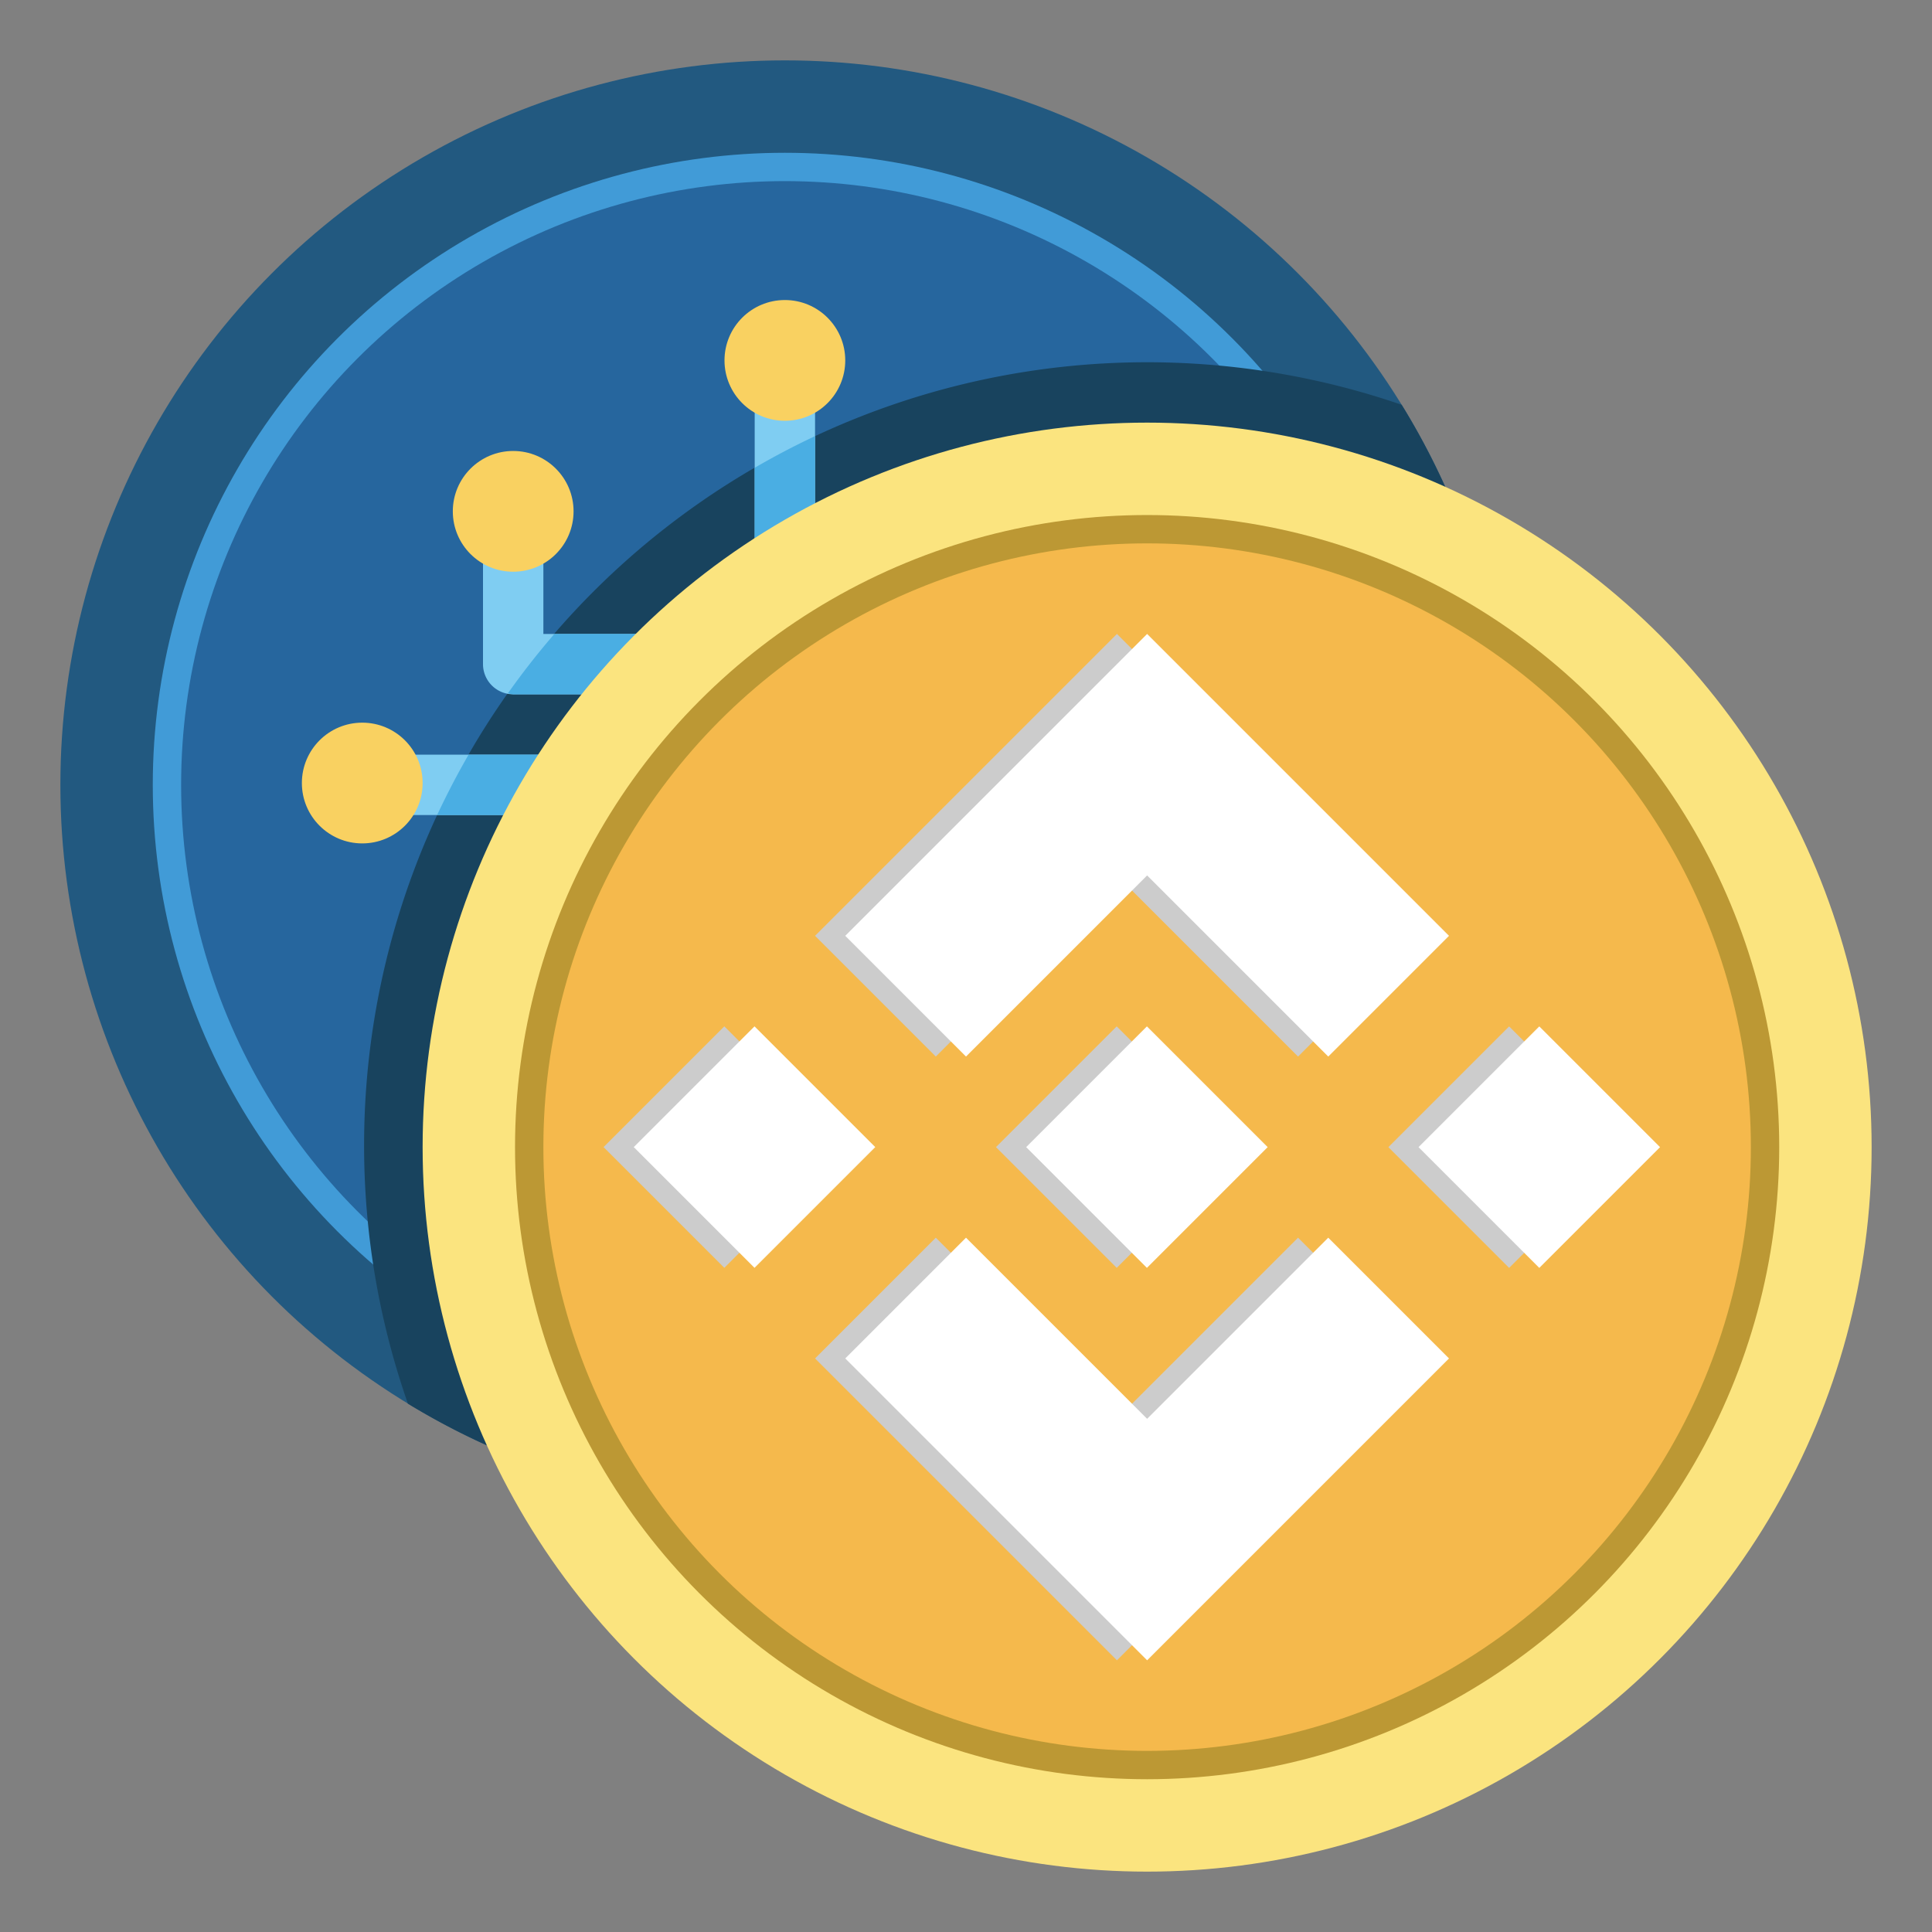<svg xmlns="http://www.w3.org/2000/svg" version="1.1" xmlns:xlink="http://www.w3.org/1999/xlink" xmlns:svgjs="http://svgjs.com/svgjs" width="512" height="512" x="0" y="0" viewBox="0 0 64 64" style="enable-background:new 0 0 512 512" xml:space="preserve" class=""><rect x="0" y="0" width="64" height="64" fill="#808080" stroke="none"/><g><circle cx="26" cy="26" r="24" fill="#225980" data-original="#225980" class=""></circle><circle cx="26" cy="26" r="20.939" fill="#419bd7" data-original="#419bd7"></circle><circle cx="26" cy="26" r="20" fill="#26669e" data-original="#26669e"></circle><path fill="#18435e" d="M12.061 37.939a25.893 25.893 0 0 0 1.452 8.56 24 24 0 0 0 32.919-33.09 25.938 25.938 0 0 0-34.371 24.53z" data-original="#18435e"></path><path fill="#7fcdf2" d="M12 25h7v2h-7zM22 23h-5a1 1 0 0 1-1-1v-4h2v3h4zM25 13h2v7h-2z" data-original="#7fcdf2"></path><circle cx="12" cy="25.939" r="2" fill="#f9d161" data-original="#f9d161" class=""></circle><circle cx="26" cy="11.939" r="2" fill="#f9d161" data-original="#f9d161" class=""></circle><circle cx="17" cy="16.939" r="2" fill="#f9d161" data-original="#f9d161" class=""></circle><path fill="#4aaee3" d="M19 25h-3.478q-.562.975-1.042 2H19zM22 23v-2h-3.635q-.816.944-1.539 1.965A.925.925 0 0 0 17 23zM27 20v-5.553q-1.026.482-2 1.049V20z" data-original="#4aaee3"></path><circle cx="38" cy="38" r="24" fill="#fbe47f" data-original="#fbe47f" class=""></circle><circle cx="38" cy="38" r="20.939" fill="#bc9834" data-original="#bc9834" class=""></circle><circle cx="38" cy="38" r="20" fill="#f5b94c" data-original="#f5b94c" class=""></circle><g fill="#ccc"><path d="m47 31-4 4-6-6-6 6-4-4 10-10zM47 45l-4-4-6 6-6-6-4 4 10 10z" fill="#cccccc" data-original="#cccccc"></path><path d="m32.993 38 4-4 4 4-4 4zM19.994 37.999l4-4 4 4-4 4zM45.992 38.001l4-4 4 4-4 4z" fill="#cccccc" data-original="#cccccc"></path></g><path fill="#ffffff" d="m48 31-4 4-6-6-6 6-4-4 10-10zM48 45l-4-4-6 6-6-6-4 4 10 10z" data-original="#ffffff" class=""></path><path fill="#ffffff" d="m33.993 38 4-4 4 4-4 4zM20.994 37.999l4-4 4 4-4 4zM46.991 38.001l4-4 4 4-4 4z" data-original="#ffffff" class=""></path></g></svg>